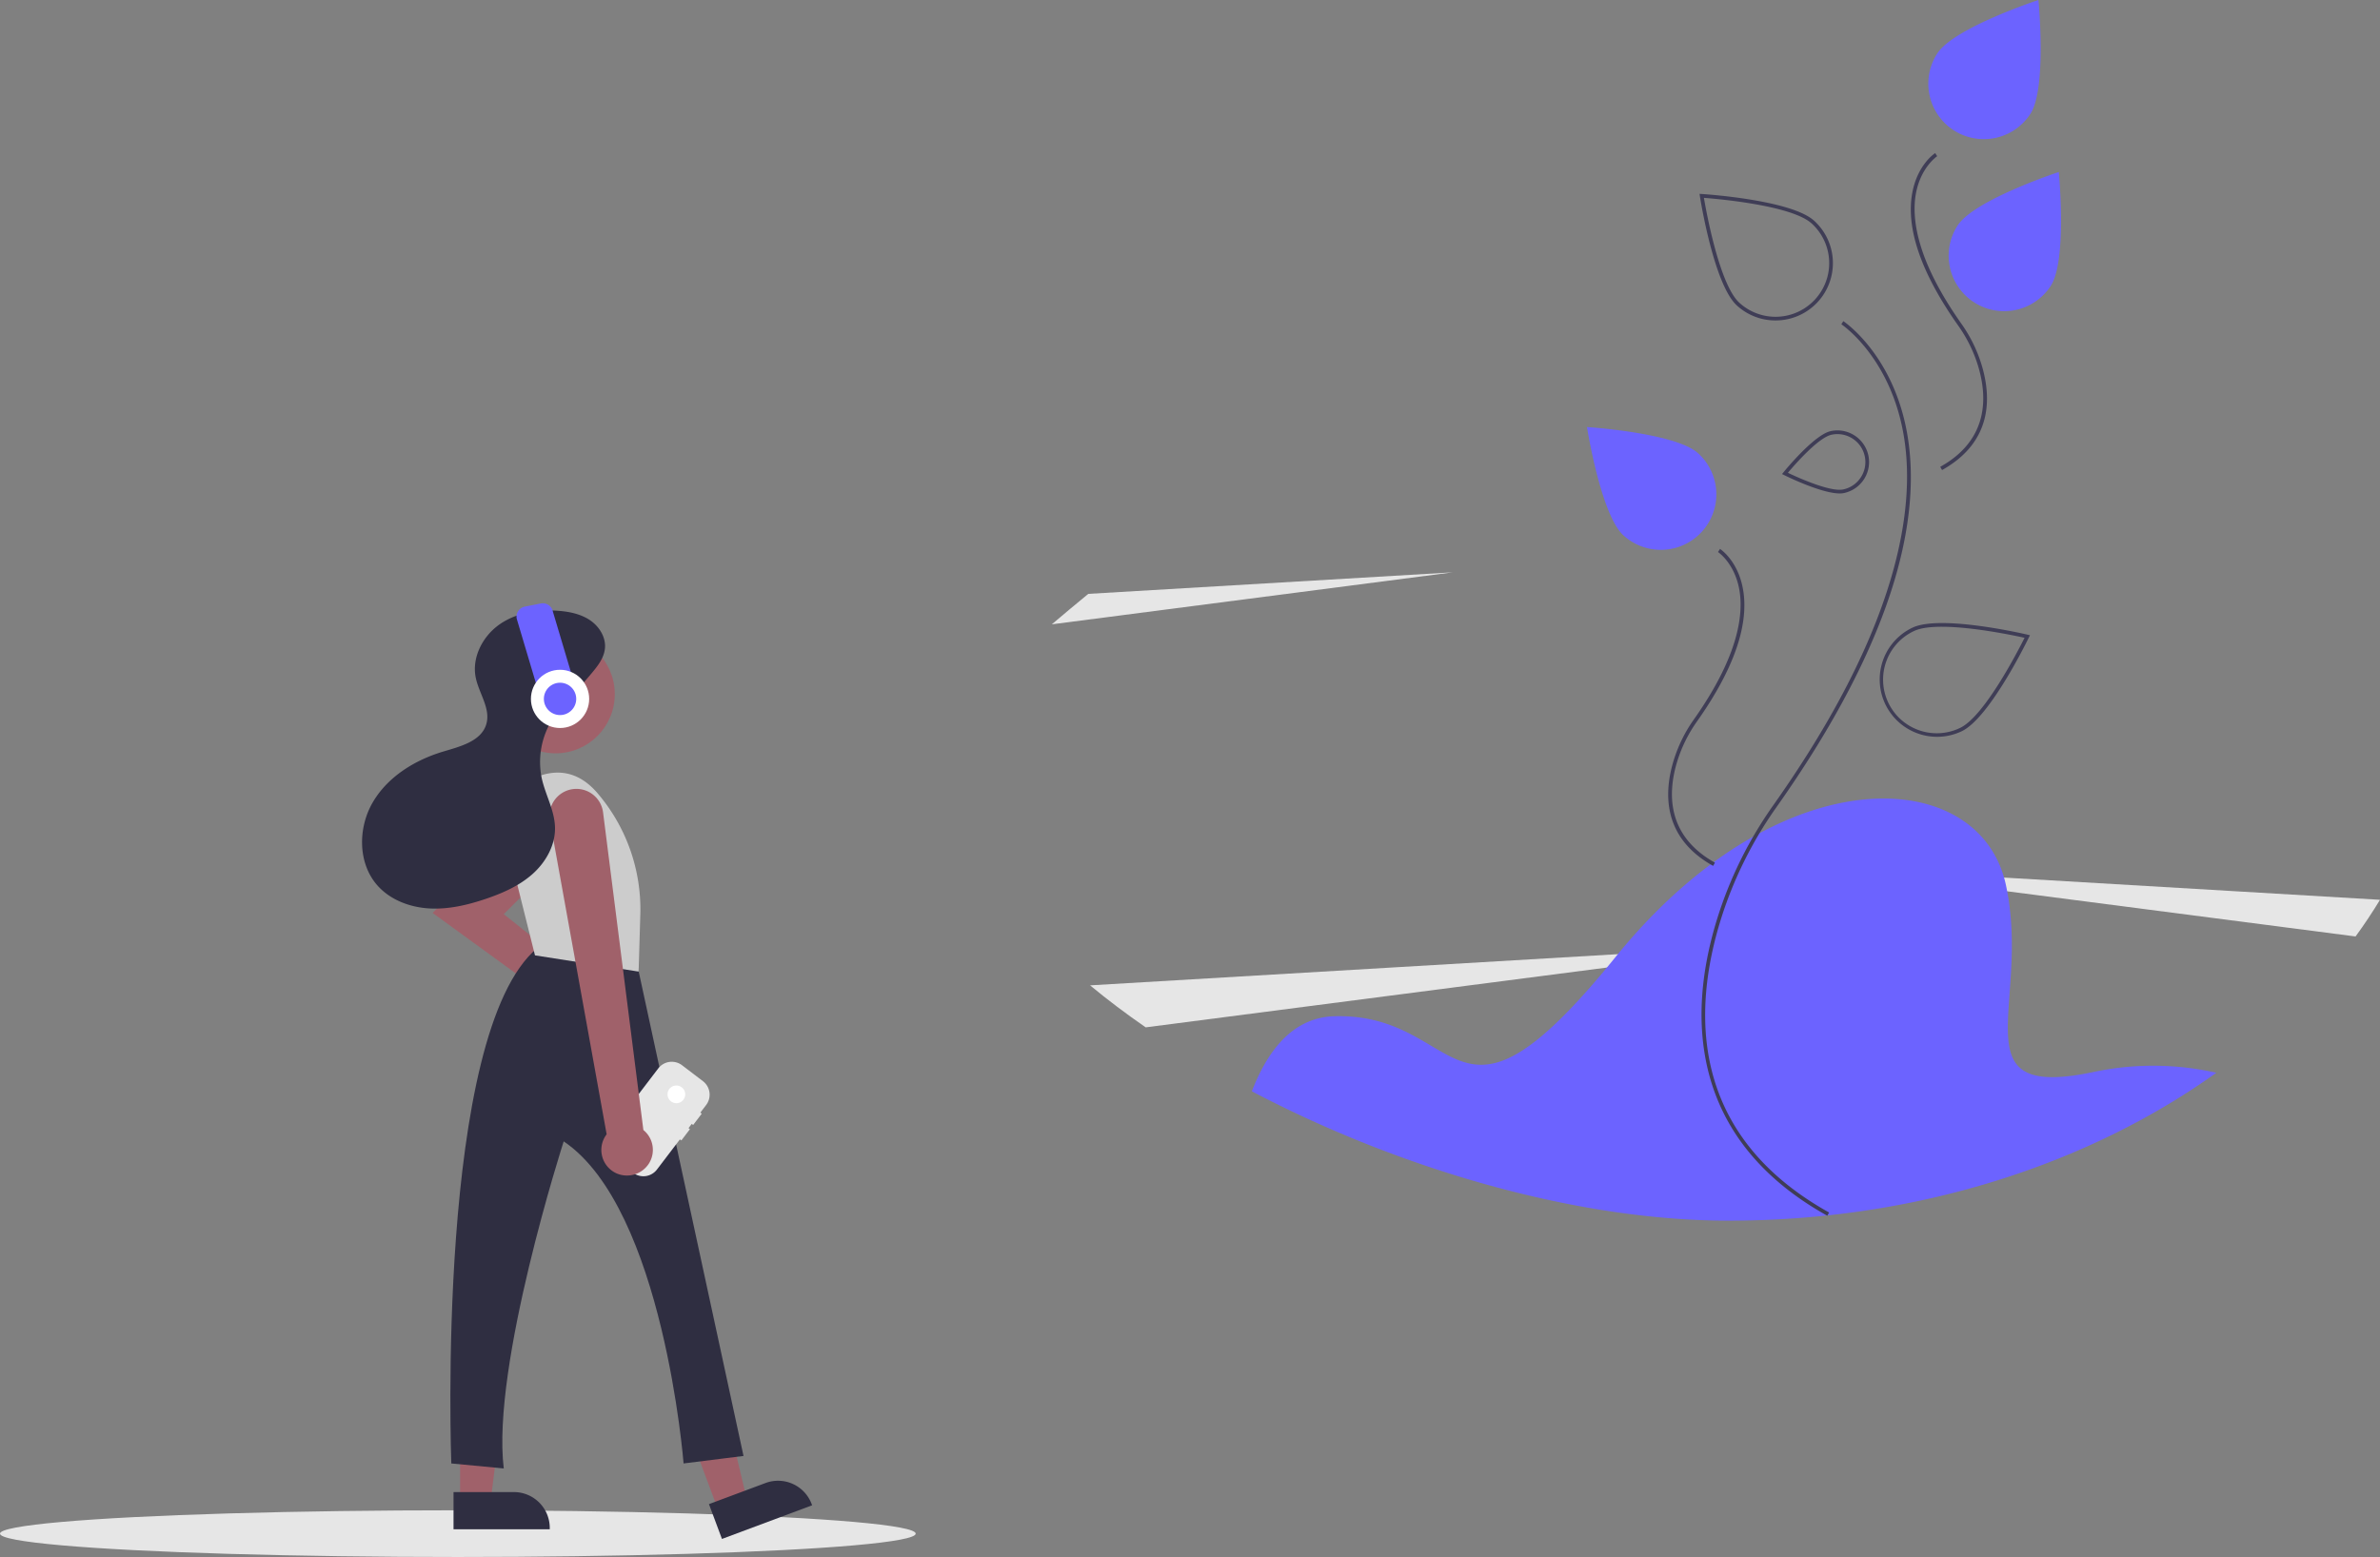 <svg xmlns="http://www.w3.org/2000/svg" data-name="Layer 1" width="987.93" height="646.497" style=""><rect width="100%" height="100%" fill="#808080" stroke="none"/><rect id="backgroundrect" width="100%" height="100%" x="0" y="0" fill="none" stroke="none"/><g class="currentLayer" style=""><title>Layer 1</title><ellipse cx="190.055" cy="636.8" rx="190.055" ry="9.697" fill="#e6e6e6" id="svg_1"/><path d="M742.081,392.018 l-31.513,4.086 l-1.605,0.207 l-41.943,5.438 L475.572,426.58 c-8.187,-5.66 -15.914,-11.482 -23.087,-17.442 l219.091,-12.949 l37.895,-2.243 l1.59,-0.092 z" fill="#e6e6e6" id="svg_2" transform=""/><path d="M603.066,237.642 L436.61,259.232 q7.246,-6.164 15.13,-12.642 z" fill="#e6e6e6" id="svg_3" transform=""/><path d="M987.93,373.616 q-4.712,7.776 -10.138,15.223 L833.171,370.083 L753.602,359.761 l78.271,4.631 z" fill="#e6e6e6" id="svg_4" transform=""/><path d="M919.997,445.435 C866.765,483.561 795.637,506.84 717.504,506.84 c-63.908,0 -137.364,-21.889 -197.87,-53.709 c4.785,-12.404 11.451,-22.457 20.722,-27.55 c0.23,-0.131 0.468,-0.261 0.707,-0.376 a29.296,29.296 0 0 1 12.78,-3.233 c54.531,-1.536 48.386,59.907 116.742,-24.577 c42.511,-52.541 90.667,-70.621 123.585,-64.776 c0.607,0.108 1.206,0.223 1.805,0.346 c19.078,3.963 32.726,16.175 36.666,34.477 c10.753,49.922 -20.737,89.86 36.866,77.572 A119.139,119.139 0 0 1 919.997,445.435 z" fill="#6c63ff" id="svg_5" transform=""/><path d="M758.51,504.802 c-26.789,-14.934 -43.466,-35.323 -49.568,-60.6 c-4.531,-18.767 -3.229,-39.886 3.869,-62.77 A168.114,168.114 0 0 1 736.189,334.21 c54.253,-76.793 59.149,-126.832 53.704,-155.287 c-5.971,-31.2 -25.369,-44.158 -25.565,-44.285 l0.837,-1.288 c0.2,0.13 20.11,13.389 26.224,45.222 c3.525,18.352 1.866,39.278 -4.929,62.196 c-8.457,28.523 -24.949,60.259 -49.017,94.328 a166.591,166.591 0 0 0 -23.166,46.79 c-11.642,37.532 -13.289,89.09 44.98,121.574 z" fill="#3f3d56" id="svg_6" transform=""/><path d="M711.119,359.534 c-21.12,-11.773 -20.532,-30.431 -16.319,-44.009 a59.666,59.666 0 0 1 8.298,-16.763 c19.006,-26.903 20.724,-44.38 18.818,-54.303 c-2.07,-10.776 -8.711,-15.2 -8.777,-15.244 l0.837,-1.288 c0.295,0.192 7.257,4.83 9.449,16.242 c2.854,14.86 -3.562,33.526 -19.072,55.48 a58.123,58.123 0 0 0 -8.086,16.331 c-4.044,13.036 -4.62,30.942 15.6,42.214 z" fill="#3f3d56" id="svg_7" transform=""/><path d="M806.138,195.175 l-0.748,-1.342 c20.22,-11.272 19.644,-29.178 15.6,-42.213 a58.125,58.125 0 0 0 -8.086,-16.331 c-15.509,-21.953 -21.926,-40.619 -19.072,-55.479 c2.192,-11.412 9.153,-16.05 9.449,-16.242 l0.838,1.287 c-0.067,0.044 -6.741,4.526 -8.79,15.305 c-1.885,9.918 -0.149,27.38 18.83,54.243 a59.674,59.674 0 0 1 8.298,16.762 C826.669,164.743 827.257,183.401 806.138,195.175 z" fill="#3f3d56" id="svg_8" transform=""/><path d="M851.23,118.753 a23.041,23.041 0 0 1 -38.601,-25.17 l0.007,-0.01 c6.953,-10.658 41.959,-22.146 41.959,-22.146 S858.183,108.095 851.23,118.753 z" fill="#6c63ff" id="svg_9" transform=""/><path d="M842.781,47.325 a23.041,23.041 0 0 1 -38.601,-25.17 l0.007,-0.01 c6.953,-10.658 41.959,-22.146 41.959,-22.146 S849.734,36.668 842.781,47.325 z" fill="#6c63ff" id="svg_10" transform=""/><path d="M841.688,263.541 c-1.475,-0.346 -36.259,-8.433 -47.856,-2.911 a23.81,23.81 0 0 0 10.276,45.307 a23.427,23.427 0 0 0 5.146,-0.568 a23.883,23.883 0 0 0 5.054,-1.743 c11.597,-5.53 27.235,-37.634 27.895,-39.001 l0.422,-0.86 zM813.647,302.234 a22.272,22.272 0 1 1 -19.155,-40.214 c2.704,-1.29 6.836,-1.774 11.551,-1.774 c12.903,0 30.153,3.648 34.347,4.577 c-2.619,5.253 -16.651,32.603 -26.743,37.411 z" fill="#3f3d56" id="svg_11" transform=""/><path d="M737.01,133.06 a23.714,23.714 0 0 1 -16.031,-6.205 c-9.493,-8.656 -15.128,-43.921 -15.364,-45.419 l-0.149,-0.947 l0.956,0.061 c1.512,0.096 37.147,2.461 46.64,11.117 h0 a23.799,23.799 0 0 1 -16.053,41.392 zm-29.719,-50.906 c0.983,5.783 6.464,36.036 14.722,43.567 a22.273,22.273 0 0 0 30.014,-32.917 h0 C743.77,85.274 713.14,82.6 707.292,82.154 z" fill="#3f3d56" id="svg_12" transform=""/><path d="M704.927,188.241 a23.041,23.041 0 1 1 -31.049,34.052 c-9.403,-8.574 -15.122,-44.97 -15.122,-44.97 S695.524,179.667 704.927,188.241 z" fill="#6c63ff" id="svg_13" transform=""/><path d="M775.545,189.087 a13.172,13.172 0 0 0 -12.819,-10.376 a13.463,13.463 0 0 0 -2.811,0.307 c-6.866,1.49 -19.07,16.444 -19.585,17.073 l-0.607,0.745 l0.86,0.43 c0.676,0.338 15.376,7.619 23.072,7.619 a8.487,8.487 0 0 0 1.828,-0.177 a13.146,13.146 0 0 0 10.061,-15.622 zm-3.088,9.063 a11.488,11.488 0 0 1 -7.304,5.061 c-5.515,1.198 -19.385,-5.169 -23.01,-6.897 c2.581,-3.072 12.58,-14.6 18.103,-15.799 a11.608,11.608 0 0 1 12.212,17.634 z" fill="#3f3d56" id="svg_14" transform=""/><path d="M179.562,379.063 l40.141,-40.141 a10.629,10.629 0 0 1 17.728,4.566 v0 a10.629,10.629 0 0 1 -2.696,10.466 l-25.627,25.627 l35.767,28.51 l-0.018,0.027 c0.179,-0.009 0.355,-0.027 0.537,-0.027 A10.885,10.885 0 1 1 234.51,419.025 z" fill="#a0616a" id="svg_15" transform=""/><polygon points="298.107 626.991 310.014 622.546 298.535 574.503 280.961 581.063 298.107 626.991" fill="#a0616a" id="svg_16"/><path d="M1375.398,1925.179 H1415.343 l0,0 v15.433 l0,0 H1390.285 a14.887,14.887 0 0 1 -14.887,-14.887 v-0.547 L1375.398,1925.179 z" transform="rotate(159.528 973.64 1181.36)" fill="#2f2e41" id="svg_17"/><polygon points="190.985 623.171 203.695 623.17 209.742 574.146 190.983 574.147 190.985 623.171" fill="#a0616a" id="svg_18"/><path d="M816.836,2127.538 H856.781 l0,0 v15.433 l0,0 H831.723 A14.887,14.887 0 0 1 816.836,2128.085 v-0.547 L816.836,2127.538 z" transform="rotate(179.997 522.539 1381.25)" fill="#2f2e41" id="svg_19"/><path d="M223.104,393.577 s31.101,-5.184 41.468,7.257 l44.06,203.714 l-24.881,3.11 s-8.294,-105.744 -49.762,-133.736 c0,0 -30.065,93.304 -24.881,135.809 l-21.771,-2.073 S180.599,428.825 223.104,393.577 z" fill="#2f2e41" id="svg_20" transform=""/><path d="M287.727,467.106 l3.568,-4.682 l-0.585,-0.446 l2.406,-3.157 a7.068,7.068 0 0 0 -1.338,-9.906 l-0,-0 l-8.654,-6.595 a7.068,7.068 0 0 0 -9.906,1.337 l-0,0 L252.796,470.454 a7.068,7.068 0 0 0 1.338,9.906 l0,0 l8.654,6.595 a7.068,7.068 0 0 0 9.906,-1.338 l0,-0 l9.541,-12.521 l0.585,0.446 l3.568,-4.682 l-0.585,-0.446 l1.338,-1.756 z" fill="#e6e6e6" id="svg_21" transform=""/><circle cx="280.76" cy="454.396" r="3.679" fill="#fff" id="svg_22"/><circle cx="230.633" cy="288.228" r="24.561" fill="#a0616a" id="svg_23"/><path d="M206.516,334.484 s22.808,-26.954 41.468,-5.184 l0,0 a74.113,74.113 0 0 1 17.809,50.432 l-0.704,23.693 l-43.023,-6.739 z" fill="#ccc" id="svg_24" transform=""/><path d="M239.112,327.564 a11.16,11.16 0 0 0 -10.835,13.144 l23.539,130.272 l-0.131,0.179 A10.669,10.669 0 0 0 255.878,487.187 h0 a10.826,10.826 0 0 0 13.443,-3.999 a10.619,10.619 0 0 0 -2.103,-13.857 l-0.153,-0.13 l-16.735,-131.883 a11.154,11.154 0 0 0 -11.069,-9.756 C239.212,327.562 239.161,327.562 239.112,327.564 z" fill="#a0616a" id="svg_25" transform=""/><path d="M234.614,292.477 l10.552,-12.432 c2.719,-3.204 5.564,-6.693 5.949,-10.878 c0.422,-4.587 -2.369,-9.046 -6.183,-11.629 s-8.499,-3.555 -13.091,-3.911 c-8.518,-0.661 -17.482,0.746 -24.484,5.641 s-11.584,13.733 -9.876,22.104 c1.344,6.592 6.298,12.906 4.373,19.352 c-2.107,7.053 -10.747,9.217 -17.801,11.32 c-11.84,3.53 -23.146,10.48 -29.352,21.164 s-6.178,25.417 2.094,34.595 c5.356,5.943 13.434,8.948 21.422,9.401 s15.938,-1.429 23.514,-4.002 c6.977,-2.37 13.878,-5.418 19.37,-10.329 s9.449,-11.939 9.278,-19.306 c-0.163,-7.02 -3.924,-13.414 -5.468,-20.264 a33.255,33.255 0 0 1 10.395,-31.73 " fill="#2f2e41" id="svg_26" transform=""/><path d="M217.846,251.884 l6.647,-1.304 a4.263,4.263 0 0 1 5.005,3.363 l9.192,30.843 h0 l-15.015,2.946 h0 L214.483,256.889 A4.263,4.263 0 0 1 217.846,251.884 z" fill="#6c63ff" id="svg_27" transform=""/><circle cx="232.472" cy="290.197" r="12.09" fill="#fff" id="svg_28"/><circle cx="232.472" cy="290.197" r="6.717" fill="#6c63ff" id="svg_29"/></g></svg>